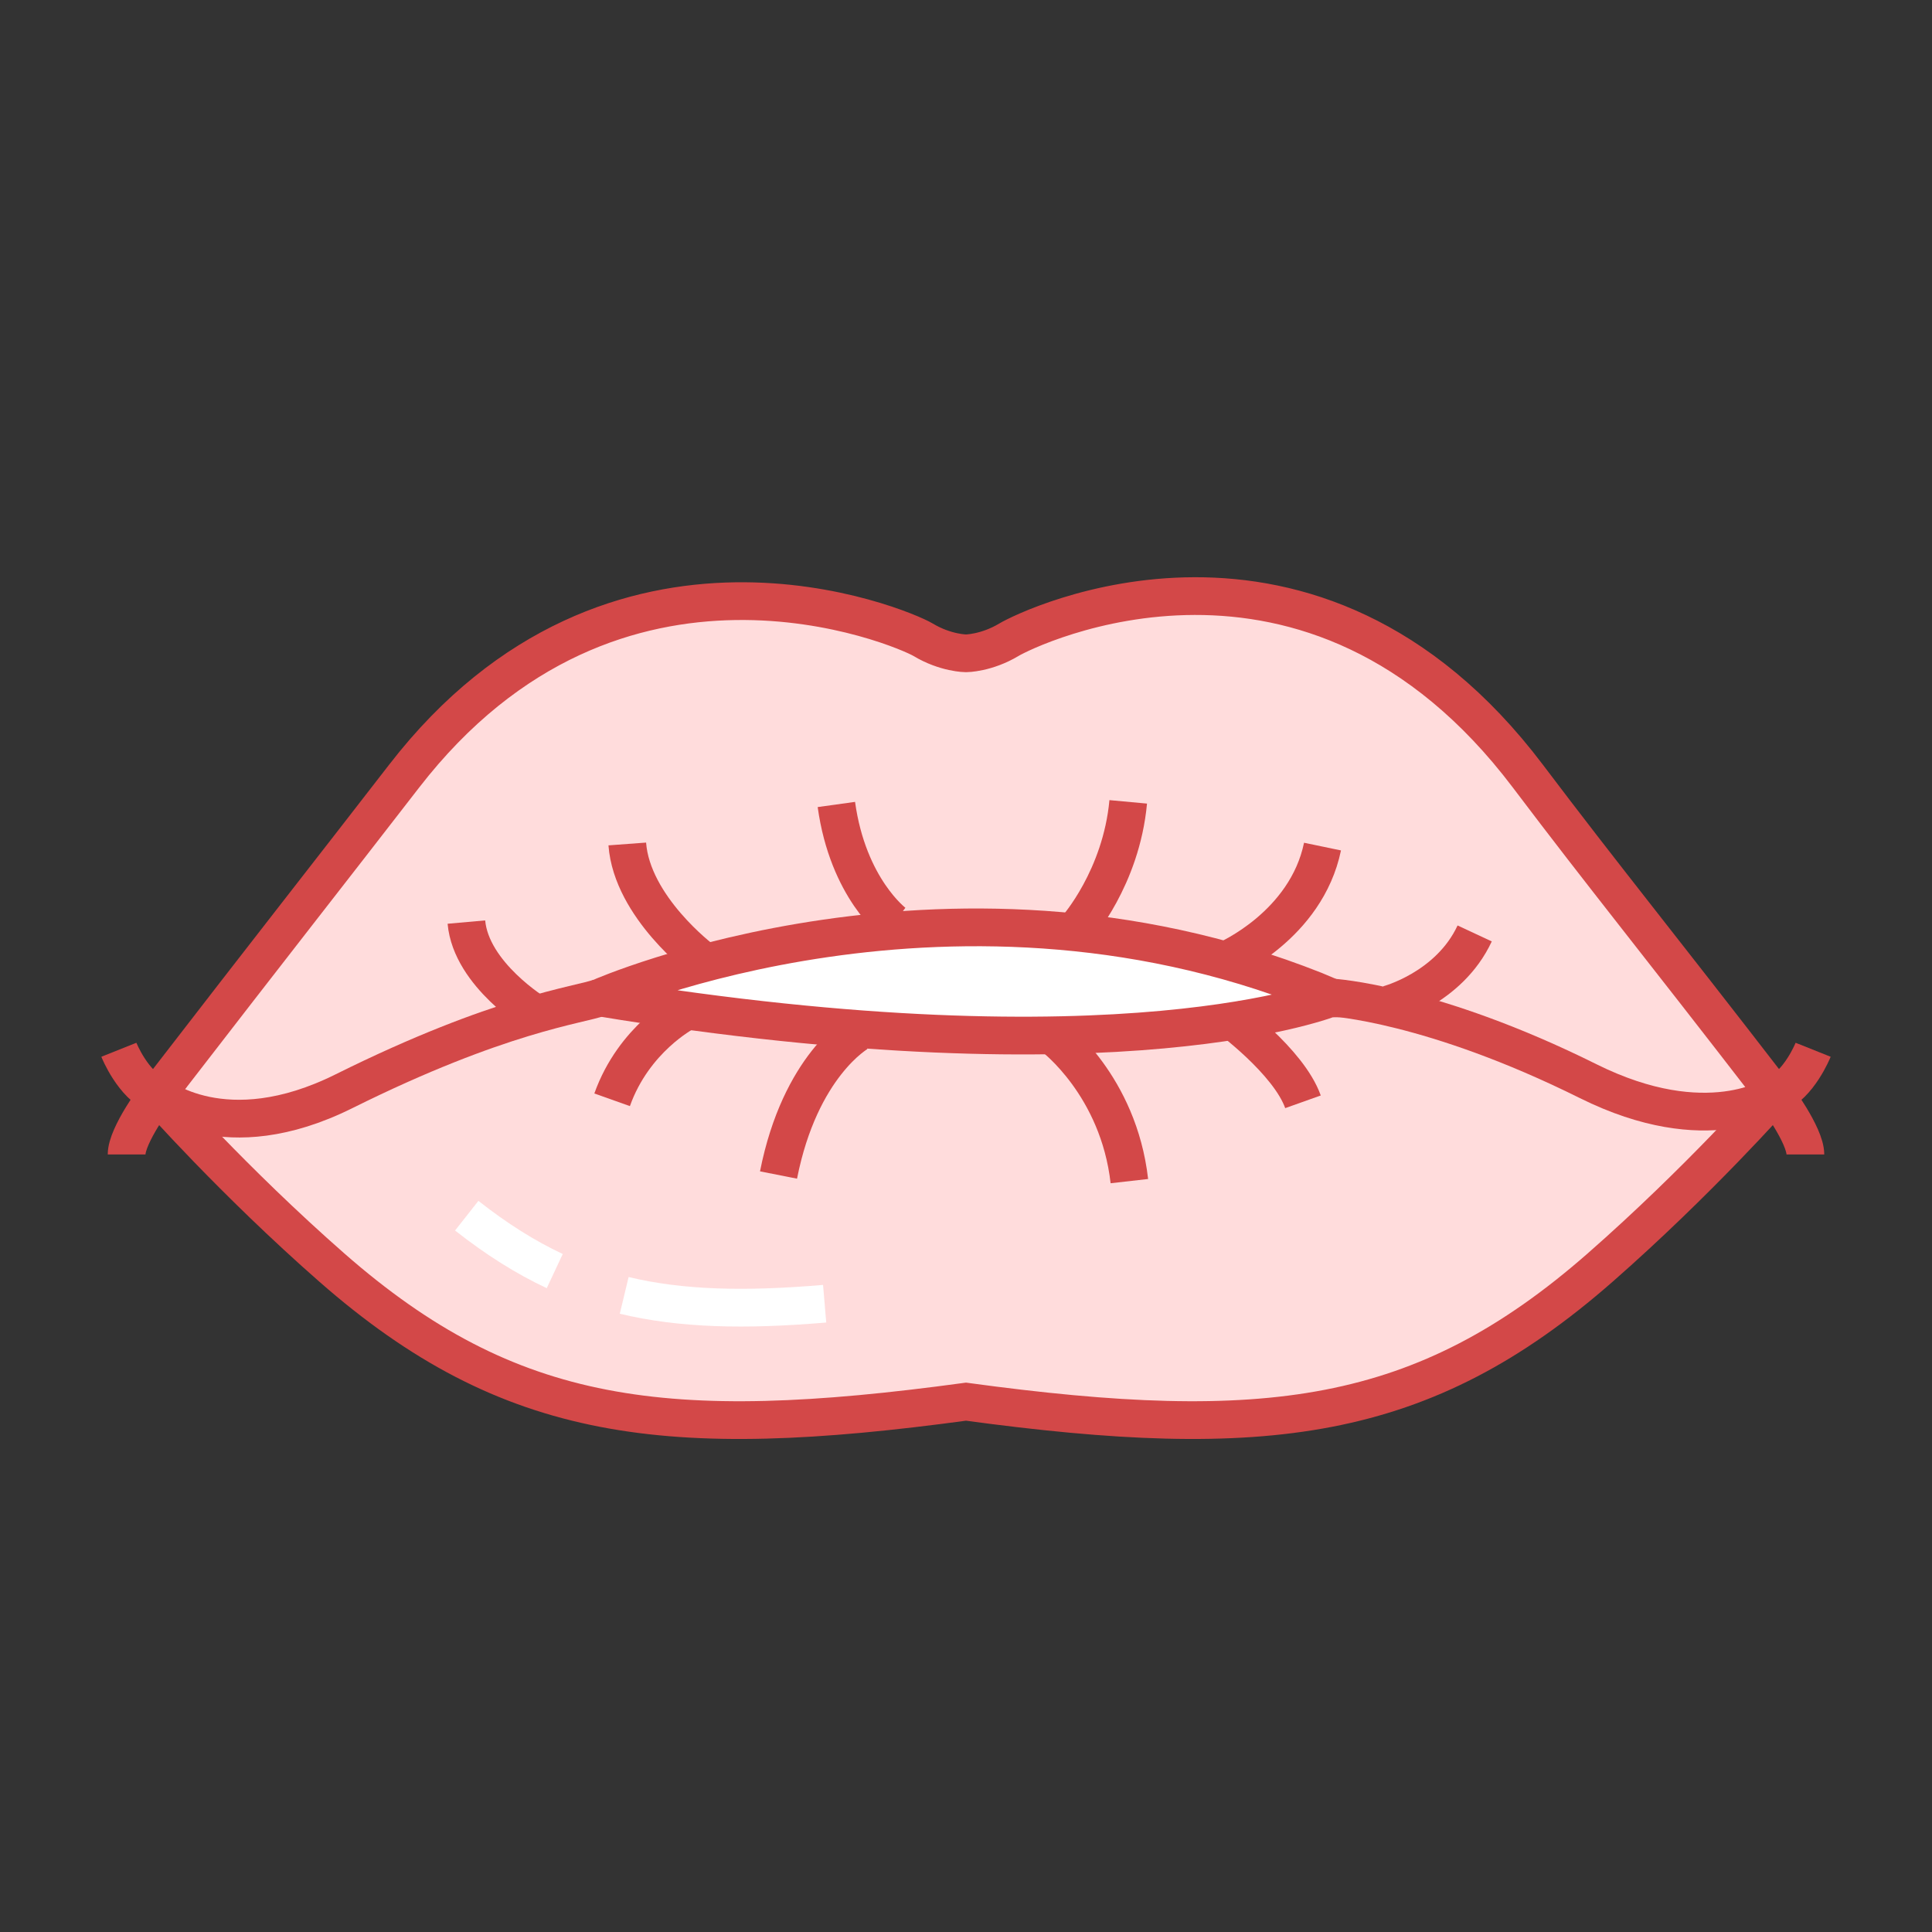 <?xml version="1.0" ?><svg id="Layer_1" style="enable-background:new 0 0 1024 1024;" version="1.1" viewBox="0 0 1024 1024" xml:space="preserve" xmlns="http://www.w3.org/2000/svg" xmlns:xlink="http://www.w3.org/1999/xlink"><rect x="0" y="0" width="1024" height="1024" fill="#333333" stroke="none"/><style type="text/css">
	.st0{fill:#FFDCDC;}
	.st1{fill:#FFFFFF;}
	.st2{fill:none;stroke:#D34848;stroke-width:20;stroke-miterlimit:10;}
	.st3{fill:none;stroke:#FFFFFF;stroke-width:20;stroke-miterlimit:10;}
</style><g><path class="st0" d="M940.79,580.21c0,0-40.49,45.89-92.66,91.62c-94.25,82.63-177.74,92.62-336.13,71.09   c-158.39,21.53-241.88,11.54-336.13-71.09c-52.17-45.73-92.66-91.62-92.66-91.62c2.03-2.62,4.01-5.19,5.96-7.71   c61.32-79.39,83.98-108.06,125.04-161.15c111.83-144.6,264.63-78.53,274.99-72.3c12,7.21,22.8,7.22,22.8,7.22s10.8-0.01,22.8-7.22   c10.36-6.23,160.28-79.49,274.99,72.3c40.51,53.62,63.69,81.79,125.04,161.15C936.78,575.02,938.76,577.58,940.79,580.21z"/><path class="st1" d="M317.98,528.71c0,0,190.08-83.68,388.04,0C706.02,528.71,595.35,574.08,317.98,528.71z" id="XMLID_34_"/><path class="st2" d="M512,742.91c158.39,21.53,241.88,11.54,336.13-71.09c52.16-45.73,92.66-91.61,92.66-91.61   c-65.86-85.32-89.2-113.55-131-168.86c-114.71-151.79-264.63-78.53-274.99-72.31c-12.01,7.21-22.8,7.23-22.8,7.23   s-10.8-0.01-22.8-7.23c-10.36-6.22-163.16-72.3-274.99,72.31c-42.36,54.77-65.14,83.54-131,168.86c0,0,40.5,45.89,92.66,91.61   C270.12,754.46,353.61,764.44,512,742.91z" id="XMLID_357_"/><path class="st2" d="M83.21,580.21c0,0,35.67,29.73,99.05-1.8c83.08-41.32,124.72-45.62,135.72-49.71" id="XMLID_196_"/><path class="st3" d="M330.84,686.58c30.2,7.26,63.93,8.01,106.24,4.42" id="XMLID_195_"/><path class="st3" d="M247.38,644.34c15.7,12.35,30.96,22.01,46.65,29.36" id="XMLID_193_"/><path class="st2" d="M706.02,528.71c0,0,52.65,3,135.72,44.32c63.38,31.52,99.05,7.19,99.05,7.19" id="XMLID_192_"/><path class="st2" d="M317.98,528.71c0,0,190.08-83.68,388.04,0C706.02,528.71,595.35,574.08,317.98,528.71z" id="XMLID_190_"/><path class="st2" d="M473.91,489.17c0,0-24.42-18.14-30.62-62.78" id="XMLID_28_"/><path class="st2" d="M570.68,491.96c0,0,23.57-26.51,27.3-66.96" id="XMLID_27_"/><path class="st2" d="M650.09,508.7c0,0,42.18-18.14,50.87-59.99" id="XMLID_25_"/><path class="st2" d="M735.7,532.41c0,0,32.26-8.37,45.91-37.67" id="XMLID_24_"/><path class="st2" d="M372.17,508.7c0,0-37.22-27.9-39.7-61.38" id="XMLID_22_"/><path class="st2" d="M284.42,537.55c0,0-34.74-20.93-37.22-48.83" id="XMLID_21_"/><path class="st2" d="M558.33,549.49c0,0,34.51,25.87,40.26,76.53" id="XMLID_20_"/><path class="st2" d="M650.35,538.71c0,0,32.59,23.71,40.26,45.27" id="XMLID_19_"/><path class="st2" d="M362.78,536.56c0,0-26.84,14.01-38.34,46.35" id="XMLID_14_"/><path class="st2" d="M454.81,547.33c0,0-30.67,17.25-42.18,75.45" id="XMLID_13_"/><path class="st2" d="M63,556.4c0,0,7.53,18.85,20.21,23.81c0,0-16.1,21.4-16.1,31.67" id="XMLID_12_"/><path class="st2" d="M961,556.4c0,0-7.53,18.85-20.21,23.81c0,0,16.1,21.4,16.1,31.67" id="XMLID_9_"/></g></svg>